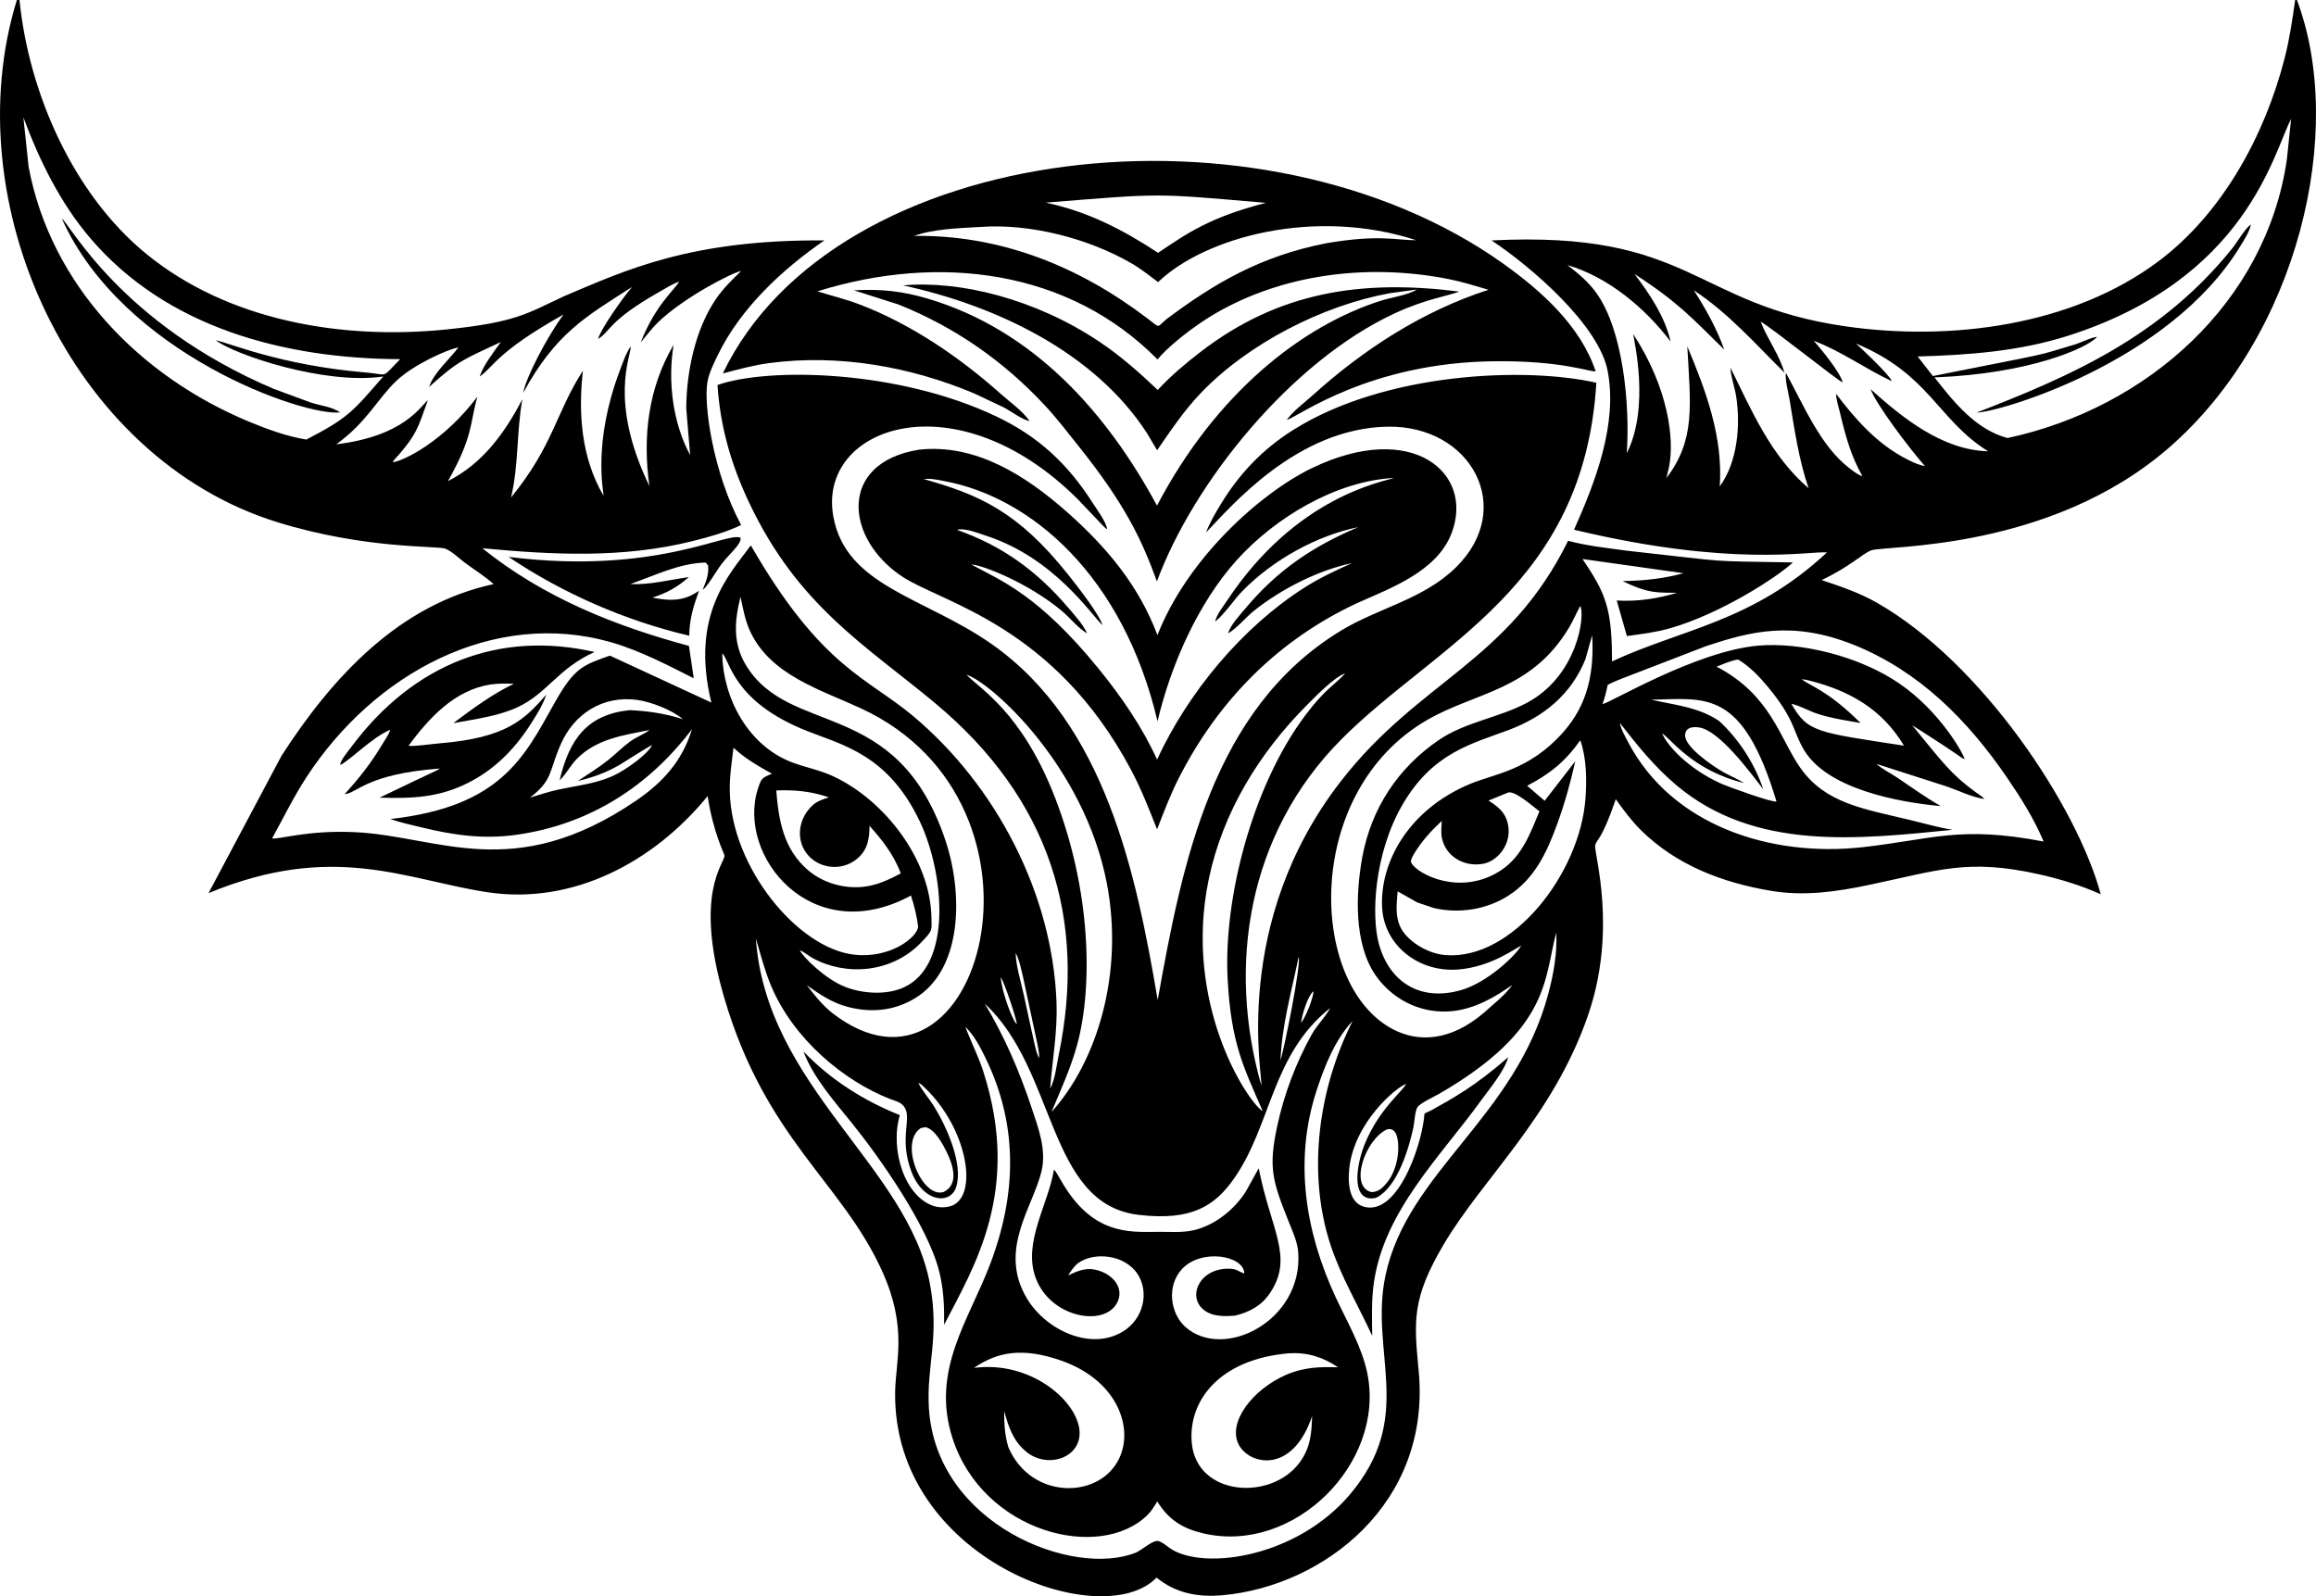 <?xml version='1.0' encoding='utf-8'?>
<svg xmlns="http://www.w3.org/2000/svg" enable-background="new 0 0 5000 3446.56" version="1.1" viewBox="0 0 5e3 3446.6"> <path d="m4958.9 0h-3.883c-5.977 42.644-12.122 84.598-22.894 126.35-42.546 165.32-133.38 333.45-271.52 437.28-186.8 140.38-450.62 173.48-676.32 140.98-330.36-47.574-331.38-207.24-764.2-185.51 87.299 57.868 231.54 183.11 250.6 281.42 22.185 114.58-26.541 240.13-72.464 343.22 339.66 81.45 506.55 45.938 546.05 48.976-161.37 150.64-313.4 165.04-464.13 235.39 0.223-114.06-13.568-147.27-63.718-221.13l218.14 30.698c-43.998 11.947-85.903 16.293-131.39 16.917 58.709 29.104 80.109 24.355 117.71 25.426-43.289 12.552-85.329 19.251-130.51 16.556l21.915 76.749c31.268-4.217 62.232-7.989 92.69-16.654 109.2-31.072 231.31-110.1 265.68-142.27-197.18-3.871-116.18 1.397-357.59-25.264-41.534-5.686-87.389-10.441-127.64-21.52-129.95 263.16-321.09 300.43-490.86 519.46-238.39 307.54-167.55 639.35-171.6 656.09-73.351-256.64-30.8-542.88 174.2-748.1 205.18-205.42 522.56-328.71 549.21-768.62-153.38-34.915-456.25-22.69-654.1 101.66-65.224 40.993-115.6 93.238-155.73 158.95-11.876 19.447-24.876 41.054-32.649 62.496 52.997-54.894 195.68-225.07 391.97-228.27 180.54-2.95 277.21 175.93 147.62 303.48-70.738 69.625-166.69 87.241-248.64 137.01-277.69 168.64-342.57 502.22-395.49 797.45-46.714-275.24-113.76-595.52-356.57-767.25-145.11-102.63-317.14-124.94-343.88-277.79-33.821-193.33 264.11-298.8 527.43-36.759 61.973 64.604 58.415 62.815 63.894 64.89-1.889-15.055-23.46-44.318-32.342-58.153-53.456-83.28-116.66-141.92-206.01-184.57-213.02-101.69-493.82-106.67-602.87-68.264 5.906 89.898 29.225 170.81 67.527 252.28 105.74 224.95 252.77 309.9 402.74 434.97 248.2 207.02 327.03 467.23 266.28 759.75-4.471 21.527-7.743 53.079-18.423 72.187 4.913-62.905 16.154-122.33 13.804-186.23-8.641-234.69-130.48-467.78-309.16-617.87-99.979-83.979-198.4-104.53-350.79-368.76-46.714 62.988-131.28 150.62-85.208 339.31l-219-101.37c-58.831 20.668-77.106 26.272-120.2 103.32-64.916 116.05-115.55 222.99-353.93 249.49 21.716 7.652 44.454 12.399 66.791 17.89 69.23 17.019 134.15 26.183 205.3 16.188 156.2-21.935 285.01-103.34 379.25-228.21-20.891 68.669-62.773 115.06-121.33 154.85-264.63 179.78-425.51 76.139-606.77 67.625-101.87-4.777-163.83 16.222-178.41 13.477 24.069-43.816 46.838-90.205 74.082-132.04 146.18-224.49 404.05-363.96 657.8-291.46 62.746 17.925 127.21 52.085 178.4 77.816l-10.38-69.918c-161.12-43.397-314.86-105.28-446.05-210.9 152.54 14.402 303.96 22.117 454.07-15.452 35.056-8.773 72.129-18.862 104.65-34.743-60.929-113.44-81.62-262.07-72.586-309.7 3.677-19.372 13.24-38.612 21.796-56.317 49.06-101.51 138.84-185.24 230.45-248.4-290.41-2.135-431.08 65.19-562.56 120.74-79.122 36.881-102.26 55.965-252.71 71.438-223.75 23.012-470.71-17.6-648.75-163.21-158.18-129.38-253.53-347.93-273.58-548.1h-5.649c-134.46 434.67 114.56 989.53 563.25 1127.8 190.47 58.686 344.64 50.13 361.98 56.965 13.568 5.352 29.752 21.169 41.655 30.063 20.645 15.428 43.113 29.114 62.31 46.359-201.5 43.491-345.66 196.62-457.9 370.74l-157.52 296.49c269.27-111.15 423.75-29.556 600.51-2.161 186.33 28.874 361.46-65.667 477.04-207.38 11.963 79.687 36.546 125.16 36.394 128.82-0.711 17.858-66.385 81.891-0.858 305.8 89.696 306.5 254.56 398.67 341.55 591.99 55.027 122.31 28.435 193.23 27.648 261.14-4.148 360.74 447.03 521.63 564.42 399.63 41.544 34.307 90.854 42.918 143.7 38.022 215.82-20.028 449.58-197.21 422.15-484.64-10.284-107.79-14.768-155.35 52.781-270.61 84.584-144.32 236.08-275.95 312.4-495.48 64.861-186.38 13.073-351.57 15.87-367.86 2.278-13.301 13.56-8.936 44.472-100.08 16.85 23.529 33.666 46.474 54.297 66.859 76.888 75.868 175.99 113.4 281.08 131.02 71.418 11.974 140.91 1.999 211.04-12.723 152.52-32.036 212.81-57.175 366.07-23.279 45.214 10.009 92.252 24.302 134.53 43.364-51.389-190.34-256.67-499.8-482.4-628.98-38.393-21.979-78.475-35.489-120.14-49.367 62.647-29.878 88.378-57.161 106.77-64.104 29.876-11.275 385.6 2.775 643.87-222.41 278.74-243 381.98-683.17 275.47-965.95zm-3599.3 1533.3c-90.612 9.248-130.26 61.086-151.44 151.45 14.135-13.018 22.796-31.475 36.445-45.505 42.624-43.809 100.61-51.724 157.71-62.986-13.098 9.755-28.648 15.074-41.871 24.701-16.691 12.146-31.177 27.206-47.361 40.024-20.672 16.374-43.479 30.589-65.451 45.17 32.454-7.55 61.101-17.849 89.966-34.655 3.182-1.988 66.087-41.823 70.04-42.796-6.852 17.371-55.345 53.859-86.184 67.406-37.664 16.546-76.857 20.267-116.51 28.831-20.355 4.396-40.601 11.305-60.602 17.147 49.445-38.187 40.03-54.636 65.812-114.19 29.09-67.183 91.546-106.51 164.82-96.743 30.043 4.005 75.773 21.554 99.353 41.659-38.636-12.308-74.348-17.562-114.72-19.511zm-820.19-622.11c-237.69-98.101-429.72-296-477.6-550.81l-11.384-107.22c34.391 92.995 80.214 186.08 145.12 261.9 164.37 192 416.76 259.27 668.45 260.48-42.589 43.085-23.146 33.017-73.589 28.783-185.48-15.591-296.56-64.523-324.54-69.516 40.752 31.272 235.95 96.84 361.53 78.09-65.09 74.742-74.45 88.915-166.1 136.18-41.213-6.653-83.355-21.969-121.89-37.874zm427.67 127.59c55.184-97.815 46.696-123.3 63.614-182.43-73.293 97.845-161.71 139.84-182.69 141.61 1.661-4.704 9.161-11.596 12.659-15.685 37.916-44.378 40.856-55.685 63.097-118.22-15.572 12.478-50.995 77.711-197.78 95.278 66.95-48.329 88.74-98.542 130.43-137.62 36.808-34.512 108.24-66.867 133.24-71.616-19.654 26.208-52.817 54.04-63.337 85.41 64.655-58.627 76.828-60.133 155-97.1-15.75 22.246-37.086 48.838-45.812 74.716 31.602-22.33 36.616-52.937 181.18-134.12-36.894 49.835-82.416 138.86-87.015 169.03 70.019-128.5 134.91-164.32 234.87-228.41-19.437 22.49-66.926 89.721-73.44 112.22 27.573-16.541 21.245-38.482 131.35-101.05 14.02-7.969 28.243-17.235 43.458-22.685-7.862 16.538-51.179 49.666-82.652 131.24 12.105-14.287 23.286-29.806 36.745-42.857 56.508-54.794 162.65-108.84 179.85-111.22-19.382 19.146-37.59 36.29-53.237 58.883-45.552 65.772-64.735 158.69-65.076 237.87l8.425 100.58c-37.91-70.327-48.614-159.72-35.749-237.99-55.037 93.43-67.098 199.07-52.241 304.83-89.026-184.02-39.244-280.5-40.244-301.63-10.419 14.978-16.688 33.899-23.326 51.441-59.873 158.2-34.857 263.29-35.432 271.27-47.757-81.507-55.081-178.12-44.488-270.11-58.987 91.334-62.831 160.2-155.23 273.83 16.823-70.472 11.633-141.3 24.447-212.24-37.89 72.68-85.515 138.82-160.61 176.78zm2114.7 515.34c104.43-60.102 224.38-63.129 305.54-198.95 9.016-15.04 15.802-31.37 24.244-46.764 11.06 20.398-5.952 151.49-116.06 209.6-60.676 32.008-132.19 40.794-189.47 79.954-87.856 60.058-145.49 147.25-164.91 252.36-14.388 77.904-18.626 187.1 28.412 255.16 27.74 40.139 70.398 68.122 118.68 76.199 67.051 11.214 123.42-17.592 176.58-54.942-14.8 21.672-42.097 42.388-61.547 60.264-71.707 60.967-141.1 64.645-197.23 34.716-182.26-97.178-193.17-512.85 75.756-667.6zm-247.33 587.36 1.52-0.932c-2.269 17.718-15.945 53.433-27.156 67.943 1.273-14.655 14.297-57.813 25.636-67.011zm-30.755-75.662c5.882 14.814-31.556 201-39.264 223.37 2.961-75.577 24.136-149.81 39.264-223.37zm-194.29-166.79c30.043-144.67 108.86-273.33 212.7-377.24 17.351-17.361 58.408-59.942 81.912-67.818-20.847 23.915-42.446 32.008-87.041 91.853-114.29 153.37-175.26 394.85-166.8 565.02 7.186 144.53 36.019 195.37 75.851 288.47-33.37-20.86-172.19-232.71-116.62-500.29zm-284.18 357.67c34.404-125.3 30.759-332.69-47.733-534.99-71.684-184.76-162.45-234.41-190.97-264.92 51.218 15.638 253.41 194.21 302.89 449.85 37.487 193.67-20.505 385.1-119.4 494.33 19.825-47.187 41.625-94.788 55.213-144.27zm-116.14-144.97c33.949 159.05 34.612 156.06 34.27 173-6.813-12.527-7.076-17.042-32.849-135.49-6.25-29.391-17.062-62.074-17.802-91.921 8.601 16.654 12.024 36.259 16.381 54.406zm-13.71 99.336-1.81-1.466c-8.572-8.958-30.428-67.096-33.203-99.451 6.811 7.243 33.794 88.463 35.013 100.92zm263.05 412.03c114.52 13.372 164.49-19.381 206.15-79.066 80.568-115.43 80.517-266.97 207.09-367.52-10.441 19.791-28.527 36.823-39.798 57.073-34.223 61.487-59.687 129.07-74.494 197.81-19.717 91.531-9.97 119.33 26.089 209.66 8.04 20.132 17.613 40.652 19.224 62.564 10.926 148.85-161.93 235.15-244.03 160.96-32.097-28.998-40.77-88.503-6.412-124.99 41.93-44.522 133.85-28.738 134.02 10.178-10.937-3.701-16.36-9.624-28.84-10.333-65.444-3.717-94.26 56.732-61.01 86.764 19.109 17.262 46.615 16.31 70.425 14.372 32.018-8.101 57.086-21.497 75.828-50.006 50.718-77.154 0.491-135.68-25.197-268.14l-27.638 49.827c-24.927 39.656-67.875 74.017-113.91 84.215-23.232 5.146-48.834 3.218-72.555 3.201-53.562-0.034-127.9 9.338-192.85-79.829-20.552-28.22-29.029-50.345-35.216-54.304-12.075 74.916-66.646 155.7-40.071 231.67 31.503 90.083 155.63 110.66 178.75 50.589 10.718-27.827-10.175-53.122-38.278-63.148-27.487-9.81-44.92-2.432-69.79 9.157 6.375-9.309 12.764-20.061 22.03-26.77 33.237-24.073 99.788-19.32 128.12 24.103 24.805 38.02 13.699 95.43-31.002 123.31-69.33 43.247-166.59-1.972-207.83-70.536-63.005-104.74 12.374-196.83 31.187-274.57 11.359-46.933-6.831-93.987-21.533-138.2-26.069-78.394-58.218-153-100.75-223.92 155.69 144.18 134.38 432.79 332.28 455.88zm215.25 494.8c21.864 44.982 116.35 66.917 159.03-60.349-1.272 34.367-2.345 66.944-27.203 100.53-61.706 83.352-221.76 72.481-232.56-42.277-8.386-89.209 57.507-181.32 210.88-193.96 39.373-2.155 72.63 8.563 104.94 30.363-40.213-1.455-75.331 0.01-112.94 16.536-71.034 31.205-125.4 101.31-102.15 149.16zm-343.48-32.12c-8.257-64.369-107.53-148.2-227.53-132.28 50.795-34.78 105.11-44.852 188.14-15.83 116.73 40.799 153.94 136.69 129.03 202.8-36.665 97.345-193.73 101.72-243.27-16.701-7.452-26.383-8.824-49.851-8.722-76.993 9.634 34.003 18.896 63.746 47.19 87.345 46.842 39.062 123.01 12.906 115.17-48.344zm-731.49-1797c5.595 26.102 9.908 51.42 21.456 75.786 44.353 93.586 152.21 124.86 238.79 165 451.46 209.25 254.29 904.42-63.029 656.95-20.946-16.917-37.691-37.954-53.943-59.22 27.53 19.642 54.746 37.944 87.984 46.653 50.408 13.213 99.788 8.87 144.95-18.265 103.34-62.091 104.73-226.17 66.15-341.32-104.5-311.87-336.79-221.18-431.25-379.2-28.034-46.899-24.042-95.811-11.1-146.38zm389.2 1146.9c3.447-0.564 9.303-2.435 12.531-1.384 18.366 5.967 34.071 34.374 42.138 50.525 16.478 32.992 27.365 72.931-5.615 88.963-46.592 14.203-97.224-106.58-49.054-138.1zm-428.59-1024.9c17.355 15.304 21.934 103.79 183.27 167.65 76.965 30.474 174.84 51.179 243.25 195.36 52.547 110.74 70.987 309.84-34.422 358.04-37.316 17.062-87.838 13.844-125.67-0.55-43.567-16.581-92.713-65.435-98.904-79.228 9.161 2.955 18.153 11.433 26.892 16.252 72.362 39.865 171.31 32.906 234.93-33.332 25.782-26.836 22.722-25.769 22.202-54.176-2.273-125.15-100.78-252.73-211.94-304.68-28.398-13.274-58.282-18.717-87.403-29.502-96.468-35.728-151.13-139.89-152.21-235.83zm186.75 437.48c26.798 28.898 76.973 33.114 108.82 1.881 19.541-19.163 21.841-41.392 22.371-67.194 23.171 26.721 50.471 57.756 67.45 102.88-26.105 13.763-52.656 26.341-82.493 29.107-42.165 3.91-85.982-8.8-118.29-36.576-52.15-44.833-63.067-107.09-68.048-171.72 40.767-1.482 74.946 1.833 113.64 14.895-11.792 3.944-24.1 7.571-33.673 15.867-33.008 28.603-39.827 78.45-9.782 110.86zm-162.5-233.83c25.423 23.904 52.883 39.136 83 56.212-21.188 8.576-22.989 9.845-30.036 31.4-47.612 145.72 115.97 347.78 330.12 231.58 7.263 22.25 12.342 43.131 15.476 66.332 0 22.14-58.302 70.449-138.41 61.287-121.32-13.87-264.31-187.76-268.19-351.47-0.753-31.778 4.123-63.85 8.037-95.335zm1759.1 531.02c-71.43 267.96-304.24 384.36-351.63 608.75-35.309 167.15 66.444 304.99-77.877 473.92-112.93 132.18-306.64 161.99-382.34 117.99-8.746-5.085-20.544-16.603-30.306-18.784-11.748-2.627-35.976 19.936-47.882 24.788-135.75 55.304-431.45-60.242-447.23-311.46-5.744-91.402 23.995-154.89 1.887-270.23-48.507-253.13-353.03-424.7-375.52-744.44 10.103 34.162 18.872 68.902 32.626 101.86 48.236 115.58 157.26 205.84 256.65 244.8 11.993 4.698 23.208 6.538 30.549 16.411 18.889 24.188-11.914 66.668 15.931 140.33 25.569 67.649 84.22 71.934 96.55 34.196 16.411-50.222-20.926-131.66-47.76-175.12-10.397-16.84-24.995-32.748-33.653-50.256 5.406 1.27 10.41 7.105 14.331 10.846 88.148 84.015 114.74 223.16 62.773 252.05-11.346 6.311-28.939 7.105-41.338 3.61-64.91-18.309-97.741-122.2-75.783-196.99-78.316-31.288-149.65-76.563-208.1-137.5 21.287 56.394 66.518 107.54 104.12 154.05 59.91 74.088 164.6 222.71 189.14 321.62 9.63 38.836 10.899 74.753 10.461 114.41 64.977-125.8 167.48-289.82 84.347-547.53-10.691-33.132-26.578-63.452-38.515-95.808 18.887 18.489 31.593 42.81 43.215 66.599 70.655 144.63 68.215 293.37 10.245 446.09-46.072 121.38-128.54 229.37-81.062 376.05 65.956 203.76 319.1 266.99 421.52 164.65 8.198-8.188 14.388-18.69 20.429-28.516 24.296 39.474 54.564 58.448 99.356 68.936 195.81 45.85 393.61-151.69 354.09-345.65-11.552-56.692-43.614-111.21-67.953-163.42-65.903-141.39-90.952-295.54-41.709-446.67 17.035-52.288 39.686-110.11 77.988-150.61-73.528 145.26-99.136 327.07-47.76 483.53 22.361 68.088 60.133 131.22 89.983 196.35-0.439-37.802-1.864-76.192 3.438-113.71 22.107-156.39 143.56-272.56 232.35-395.49 18.335-25.386 49.351-62.04 57.826-92.384-71.171 62.547-121.16 89.604-167.04 115.19-17.391 8.933-12.634 1.868-14.986 18.96-9.44 68.784-55.741 195.26-119.84 190.35-39.73-3.038-45.57-46.384-41.054-85.978 11.189-98.179 101.49-174.2 122.55-180.8-9.281 17.635-56.809 53.283-87.768 125.87-16.653 39.044-30.426 108.33 3.106 119.88 6.544 2.256 17.055 1.871 23.171-1.648 43.529-25.038 67.348-104.29 77.239-150.64 2.461-11.528 3.063-33.753 8.509-42.962 5.308-8.975 37.275-23.572 47.2-29.316 241.19-139.64 226.23-250.69 252.6-347.9 2.532 43.465-5.909 89.861-17.086 131.72zm-350.62 410.75c-9.191 10.397-16.33 16.809-30.698 17.839-49.426-10.718-14.702-114.22 33.798-135.85 6.416-0.635 9.195-0.736 14.321 3.634 13.77 11.731 15.322 77.358-17.42 114.38zm430.85-832.45c-12.028 163.81-158.98 349.87-302 338.42-32.44-2.597-67.142-20.686-87.983-45.596-22.367-26.74-18.464-59.521-15.519-91.968l42.249 23.873 36.084 12.133c54.304 12.592 113.66 3.316 160.72-26.774 56.327-36.006 82.969-93.177 105.05-153.75 16.58-45.515 28.77-89.243 39.339-136.49l-66.082 85.407-37.819-32.43c49.334-25.639 82.662-52.626 114.74-98.255 13.54 38.498 14.148 85.036 11.211 125.43zm-310.1 85.221c8.366 41.493 50.056 64.119 90.766 55.743 30.048-6.182 61.375-43.039 51.731-85.971-5.612-24.981-21.132-37.178-41.807-50.205l42.506-17.36c15.211-3.846 50.106 27.404 67.528 40.595-19.956 47.618-37.448 96.884-82.571 126.96-85.956 57.296-180.22 9.662-194.03-15.553-2.594-4.734 1.402-10.593 3.201-15.219 17.123-29.708 37.678-52.113 62.479-75.537-0.503 11.579-2.093 25.204 0.192 36.543zm261.98-227.97c-73.599 82.934-148.39 89.6-201.14 111.63-134.41 56.154-195.3 171.24-189.75 267.65 4.67 81.138 78.773 139.37 163.54 133.07 72.306-5.378 126.36-47.694 136.58-51.326-10.349 18.847-70.554 78.518-129.23 95.602-87.766 25.556-154.8-16.343-177.79-99.228-16.952-61.139-10.377-194.92 50.414-300.27 65.23-113.06 150.64-132.36 229.61-161.94 75.594-28.317 135.02-76.614 165.82-153.03l14.486-51.569c4.491 79.005-8.711 148.73-62.536 209.41zm628.57-188.22c140.3 56.729 244.98 162.45 329.33 285.77 30.255 44.218 58.451 88.959 79.352 138.47-181.26-34.991-241.27-4.423-391.46 12.251-197.31 21.896-411.74-46.216-506.2-228.02-6.686-12.855-14.52-25.909-17.289-40.267 37.988 48.567 74.827 94.626 122.3 134.58 168.98 142.15 391.18 116.56 595.75 96.148-31.539-5.332-62.536-14.307-93.636-21.756-99.599-23.834-180.53-35.642-234.41-111.57-44.643-62.857-62.998-157.37-181.19-218.97 14.858-5.632 30.762-13.267 46.532-15.425 24.683 14.898 45.383 36.293 63.685 58.407 61.131 73.752 53.259 95.158 79.218 137.93 49.938 82.146 198.96 111.5 294.62 120.16-32.855-18.535-62.942-40.75-94.278-61.628-14.554-9.668-31.673-18.022-44.707-29.509l151.65 48.678c25.832 8.84 54.804 23.407 81.514 27.179-4.153-5.365-12.696-10.295-18.268-14.33-53.371-38.833-70.64-63.113-137.53-144.91 122.95 78.035 99.84 67.653 113.09 73.021-3.193-12.624-52.998-102.85-140.88-163.16-87.285-59.891-214.21-89.745-304.71-81.824-133.67 11.707-318.41 123-336.05 126.26 4.491-13.666 8.341-26.831 10.772-41.024 11.927-7.623 17.688-8.952 213.07-84.306 94.106-31.138 186.36-56.049 319.74-2.134zm-284.15 273.58c-21.732-12.446-81.752-53.449-81.244-78.373 0.298-15.958 13.317-19.533 29.276-17.492 44.119 5.669 110.62 96.256 139.39 133.52-18.267-54.919-52.71-108.1-95.02-147.12-43.897-30.1-96.405-34.854-146.99-46.133 118.36-2.113 196.92-24.569 270.68 219.76-8.644 2.86-103.77-31.552-118.35-38.025-73.673-32.701-119.38-85.238-128.52-109.05 18.935 11.876 65.935 80.234 177.24 107.35-14.959-9.189-31.234-15.719-46.463-24.428zm170.46-199.53c5.639-0.027 11.38 1.317 16.816 2.691 87.086 21.989 156.88 61.858 204.02 140.52-187.21-28.896-208.34-28.477-243.16-90.716 47.372 13.766 32.747 23.258 149.49 41.716-70.879-69.93-102.9-76.836-127.17-94.207zm148.71-626.66c11.562 32.56 84.258 128.76 117.37 166.21-15.702-2.617-34.949-12.443-48.726-20.112-58.822-32.73-102.92-82.841-143.07-136.03 0.135 13.311 5.639 29.158 8.712 42.161 11.312 47.72 23.333 92.512 47.949 135.23l-1.823-0.176c-7.766-2.397-19.247-11.285-25.9-16.36-63.009-48.108-99.916-138.15-137.36-206.19-2.228 15.114 5.032 40.476 7.598 55.81 10.805 65.039 19.956 130.83 41.398 193.38-81.413-69.763-122.24-166.07-168.6-260.22 0.607 19.835 9.151 41.921 12.291 61.928 9.759 62.476 2.802 142.38-35.456 194.41 7.294-106.54-29.445-205.57-70.067-302.46 6.965 127.41 18.158 201.41-45.012 284.29l5.504-23.472c12.371-59.618-1.355-170.96-77.192-287.16 1.192 12.851 36.624 157.06-13.945 257.18 7.245-104.06-7.885-266.13-65.947-346.46-17.086-23.658-39.069-42.091-62.064-59.714 87.592 25.356 168.7 93.643 222.59 165.06-11.717-52.886-45.518-103.4-77.901-145.85 94.704 61.286 123.88 94.834 193.72 163.18-16.107-45.363-39.71-87.612-65.643-127.98 74.794 49.165 132.44 115.41 195.55 177.62-10.873-38.67-36.907-72.609-51.258-109.97 22.572 12.109 169.37 129.58 176.94 131.15-4.586-20.229-42.935-68.148-62.469-89.831 59.141 22.03 113.05 61.413 168.67 87.204-4.276-13.224-67.051-71.937-77.394-81.267 159.37 66.256 176.26 164.85 285.33 232.65-98.6-2.658-184.2-71.529-253.79-134.21zm898.74-495.84c-44.878 308.87-301.41 536.88-603.15 601.47-68.75-18.444-115.89-77.742-157.56-130.94 206.37-7.844 330.08-63.718 351.25-87.568-14.722 1.796-31.572 10.839-45.788 15.715-98.929 29.404-34.874 14.214-308.97 68.919l-32.923-42.236c109.74-3.127 218.57-11.032 323.89-44.474 386.76-122.85 444.11-395.87 482.4-468.44l-9.151 87.546z"/> <path d="m1560.4 806.37c33.328-8.86 66.69-17.977 100.94-22.506 149.35-19.743 304.21 7.665 442.35 65.843l64.293 30.414c14.777 7.881 39.146 26.243 54.841 29.127-14.172-21.256-43.077-41.604-62.368-58.822-88.871-79.306-193.23-150.56-305.01-193.21-29.637-11.306-60.507-18.66-90.712-28.182 263.91-82.244 543.49-46.25 734.3 147.12 15.126-19.852 71.997-70.756 138.68-107.15 147.8-80.67 325.7-98.823 489.62-66.47 29.006 5.727 57.786 14.813 86.147 23.144-142.54 46.018-269.79 128.65-380.43 228.52-17.764 16.034-41.659 33.39-55.136 52.674 25.603-7.565 177.84-124.14 448.89-126.89 146.13-1.482 205.11 23.374 218.04 21.847-32.619-98.218-117.37-173.94-199.32-232.41-519.43-370.61-1442.6-267.45-1685.1 236.96zm1172.5-368.38c-123.59 31.782-171.76 67.154-232.7 107.88-77.364-50.732-151.63-88.98-242.52-108.35 255.24-20.471 228.56-20.685 475.22 0.466zm-616.16 51.998c107.34-7.723 232.5 24.636 325.41 78.235 20.406 11.771 39.268 26.696 58.039 40.861 101.17-96.966 337.9-161.94 557.24-90.425-43.939 0.201-79.124-13.009-193.02 6.308-142.97 27.701-242.74 86.893-345.46 163.61-22.785 18.384-12.138 21.567-41.473-0.807-147.3-112.31-316.84-180.92-503.99-178.44 42.429-15.236 98.519-16.748 143.25-19.342z"/> <path d="m671.94 869.46-80.231-29.516c-332.05-140.71-443.36-360.67-458.02-367.51 131.87 292.88 524.06 427.15 600.67 417.97-18-12.29-41.086-14.194-62.415-20.946z"/> <path d="m4818.4 537.25c-153.11 189.82-347.99 274.96-550.91 353.46 42.243 0.71 415.35-105.36 569.48-359.85 8.373-13.855 19.551-30.549 22.489-46.561-14.79 11.838-28.6 37.549-41.061 52.956z"/> <path d="m3011.6 676.27c66.942-30.967 115.72-37.466 138.8-46.713-210.12-26.627-389.55-0.141-558.88 130.51-32.41 25.004-64.367 51.829-92.13 81.946-40.231-38.262-80.687-74.007-126.93-104.87-137.32-91.652-299.92-132.02-422.76-120.95 198.8 43.273 413.34 143.42 527.11 320.02l21.263 35.911c30.161-43.532 57.752-85.397 94.726-123.91 102.45-106.73 262.28-188.67 407.73-215.18l58.62-7.959c-20.418 12.457-53.909 16.583-77.289 23.981-170.49 53.967-356.16 199-484.01 442.61-109.73-202.84-267.56-379.24-494.87-446.9-54.47-16.212-102.76-21.29-159.45-17.934l96.5 30.714c122.1 49.08 226.46 121.89 316.21 218.31 25.856 27.776 49.188 58.464 72.883 88.095 101.55 127.02 136.81 204.08 168.55 291.39 78.513-212.75 289.05-474.99 513.94-579.06z"/> <path d="m2304.4 1106.3c-90.962-80.552-198.71-148.71-320.46-135.37-175.55 28.298-159.81 192.35-35.834 274.17 85.932 56.706 327.72 104.92 493.63 417.01 22.006 41.388 39.055 85.09 56.239 128.63 14.317-36.682 28.168-73.501 45.933-108.7 85.256-168.93 215.41-300.83 387.39-380.51 73.176-32.471 170.96-68.335 202.39-149.93 50.073-130.01-84.392-245.66-301.5-140.83-110.25 53.242-268.21 194.09-333.39 360.57-40.173-106.96-109.63-189.97-194.41-265.04zm194.6 451.18c28.331-120.71 87.345-255.15 170.8-347.85 82.858-92.039 214.07-170.98 339.71-177.73-24.458 8.804-210.81 39.583-359.85 264.09-9.336 14.065-22.842 30.527-26.446 46.386 22.414-18.38 39.414-46.25 60.068-67.305 64.245-65.488 159.09-118.87 249.01-136.82-96.901 40.737-174.34 92.806-242.55 174.26-13.169 15.727-33.239 36.831-38.565 55.081 19.781-11.298 38.306-34.888 56.82-49.523 59.092-46.707 136.98-86.502 210.89-102.23-35.415 15.86-70.097 32.069-102.9 52.977-134.39 85.65-251.29 226.59-318.02 371.22-31.873-70.351-77.705-136.68-126.3-196.35-129.79-159.37-210.12-189.85-274.92-224.89 25.159 1.207 123.87 40.194 195.97 100.54 17.265 14.452 35.362 37.582 54.244 48.24-8.851-19.853-26.704-38.892-41.142-55.861-66.997-78.738-142.05-133.31-239.78-167.66l5.666-1.128c17.242-1.08 41.314 8.56 58.116 14.078 147.22 48.373 226.79 171.36 250.21 192.81-5.725-22.858-59.187-90.444-73.676-108.69-108.89-137.1-193.07-173.2-311.99-206.7 15.479-1.989 30.667 1.79 45.815 4.639 184.43 34.711 384.34 202.3 458.83 518.4z"/> <path d="m1557.9 1217.7c17.81-23.337 41.831-41.472 41.139-56.28-25.538-15.97-182.52 80.96-501.08 41.02 118.61 79.885 254.08 138.28 390.02 170.19 0.507-36.249 8.908-63.33 21.111-97.05-24.117 16.297-48.779 25.582-100.53 14.638 31.282-9.779 54.183-22.837 78.718-44.211-40.379 5.585-85.786 17.302-126.32 15.003 53.271-18.558 104.91-44.91 162.31-46.396l5.436 6.331c2.155 19.69-4.846 34.875-11.781 52.785 11.641-8.557 28.258-39.364 40.979-56.033z"/> <path d="m1116.3 1527.5c65.396-30.092 88.047-84.291 167.3-119.74-202.63-46.272-390.19 22.425-527.13 207.57-7.371 9.961-19.69 23.883-22.357 36.094 14.947-3.621 68.909-59.706 108.44-75.706-3.35 10.88-12.24 23.067-18.147 32.933-23.6 39.434-49.404 72.137-80.396 105.96 27.005-1.432 45.894-43.395 205.54-55.246-8.534 6.07 1.759-0.804-130.04 62.905 69.763 2.08 127.84 0.071 191.46-32.156 59.46-30.121 102.94-75.743 138.03-131.74 11.552-18.427 23.502-37.634 30.323-58.38-48.043 54.677-86.552 93.005-229.58 104.91-20.193 1.679-56.402 7.31-67.821 5.288 43.823-59.258 98.971-119.75 175.7-132.03 16.647-2.664 34.945-2.479 51.762-1.796-46.862 22.381-89.287 54.054-130.77 85.039 44.698-8.307 96.297-14.861 137.7-33.912z"/> </svg>